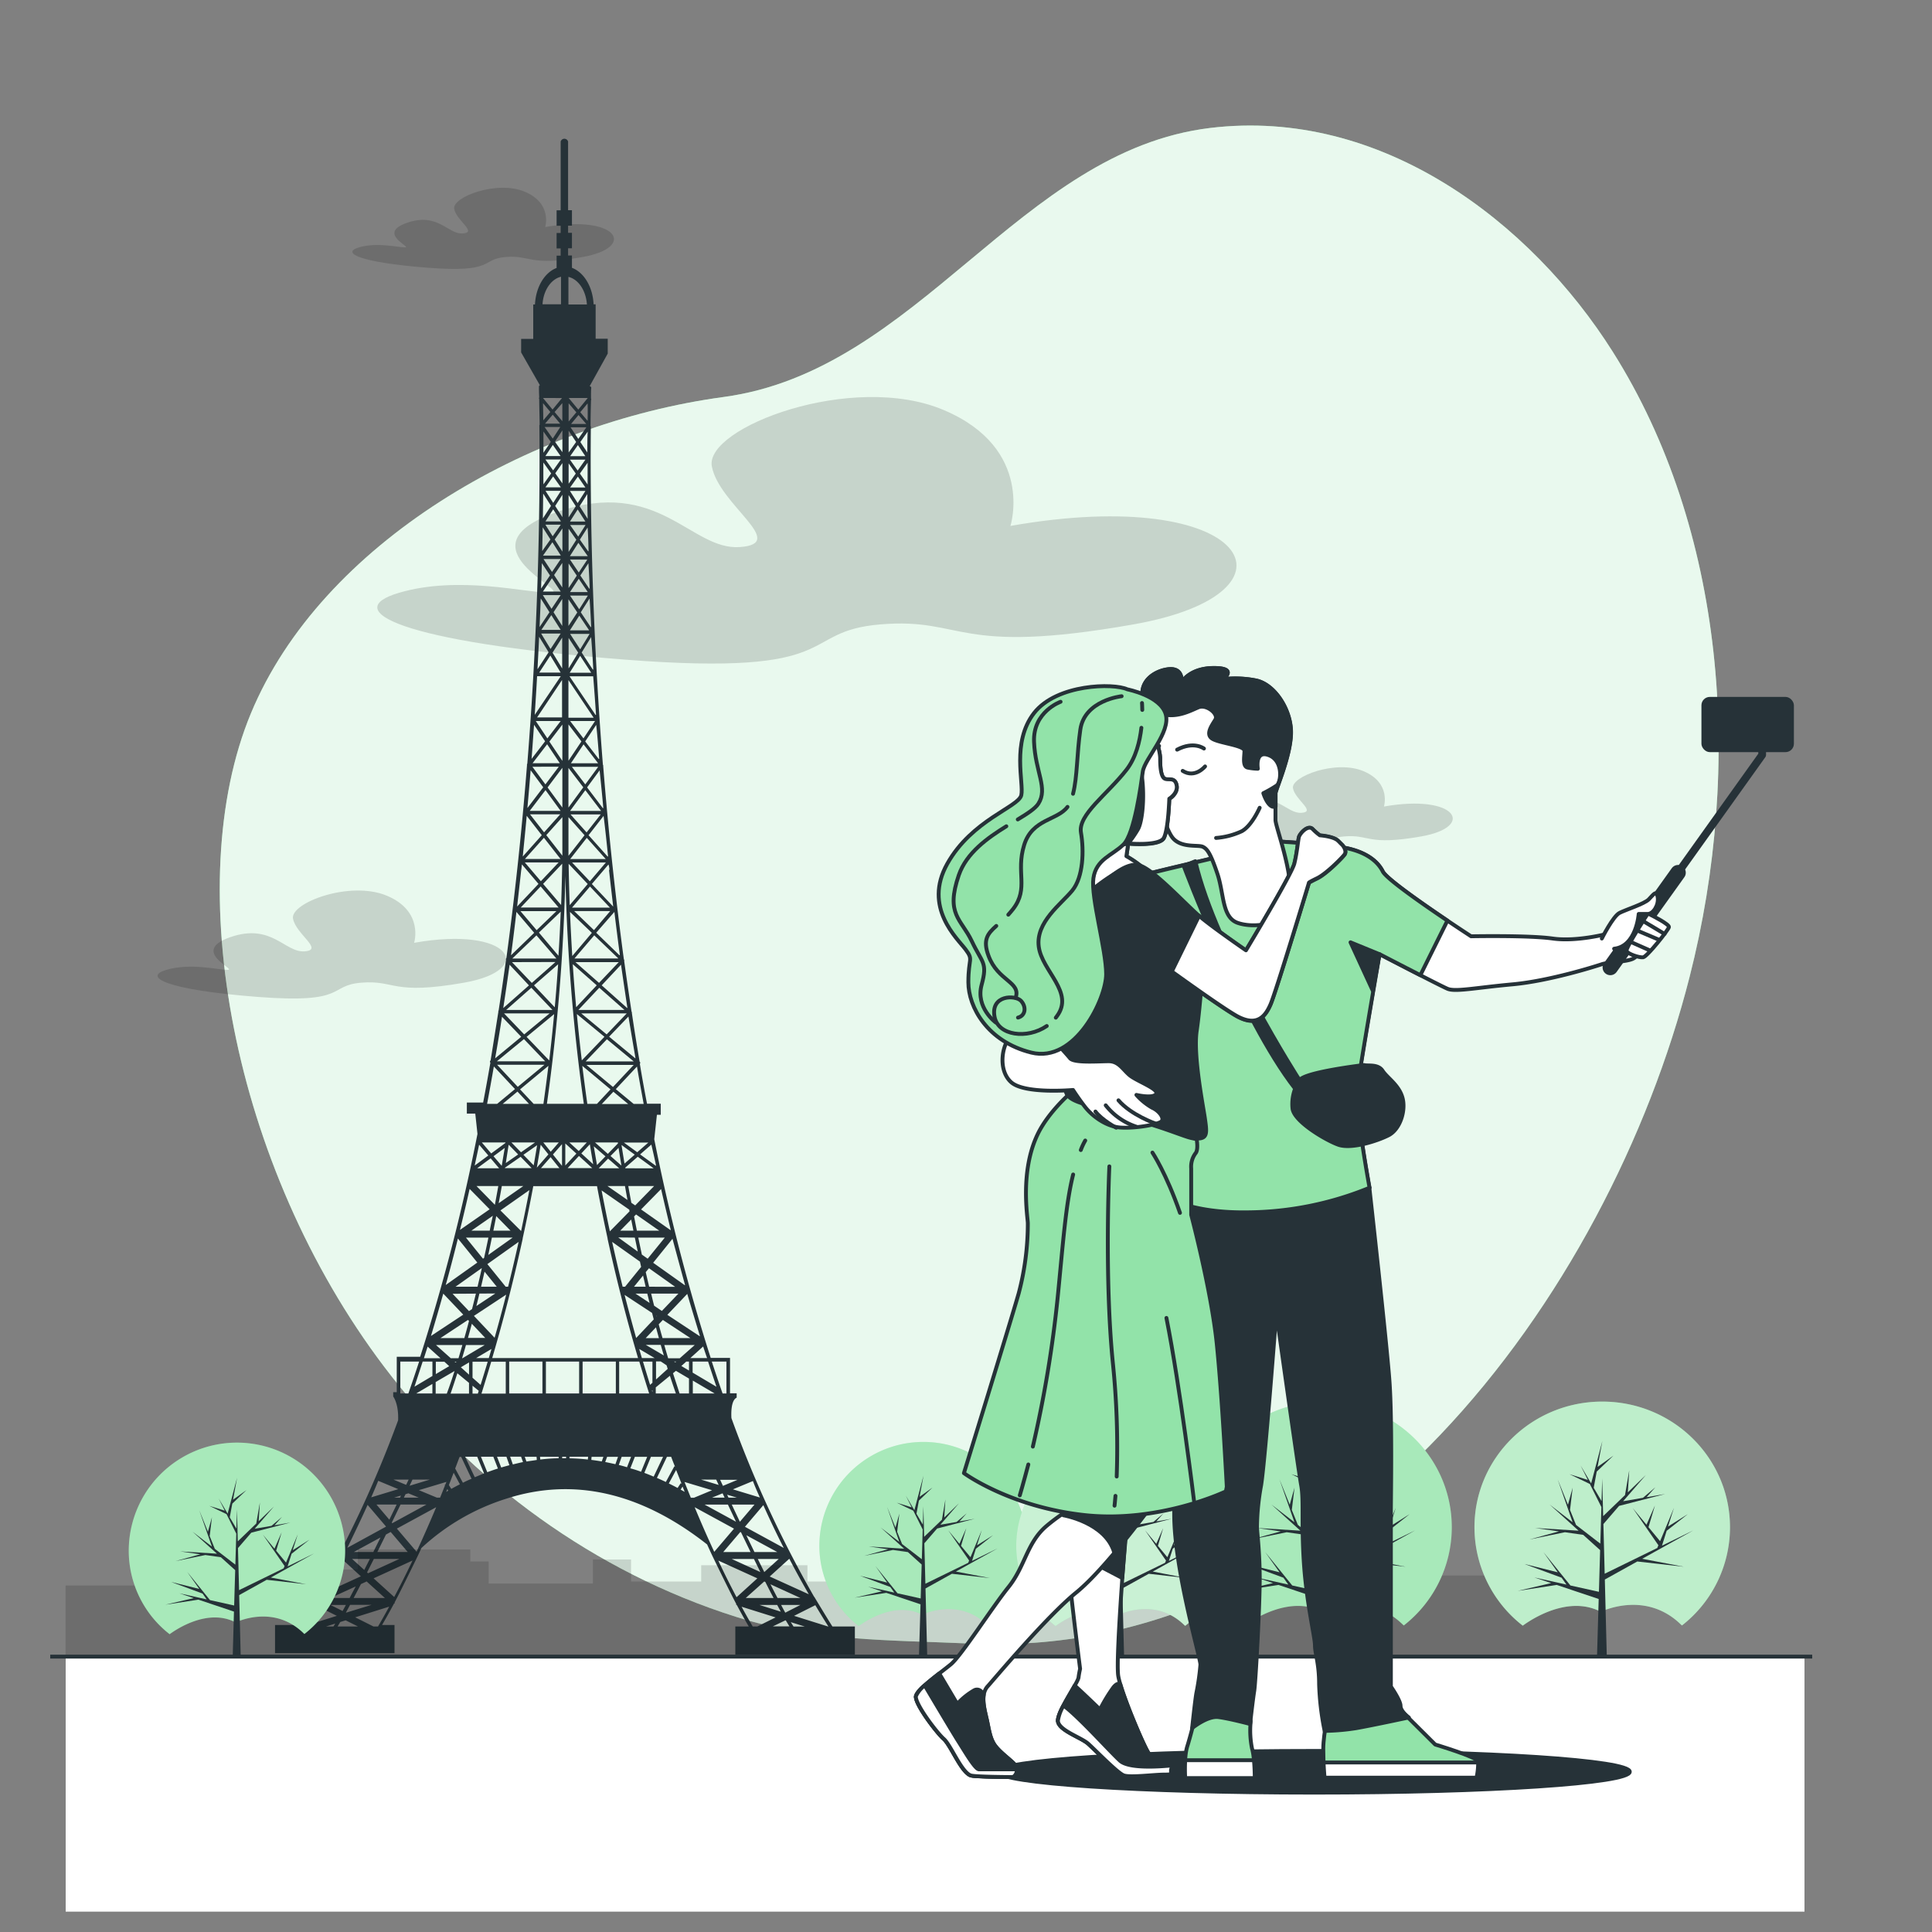 <svg xmlns="http://www.w3.org/2000/svg" viewBox="0 0 500 500"><rect x="0" y="0" width="500" height="500" fill="#808080" stroke="none"/><g id="freepik--background-simple--inject-312"><path d="M252.55,425.41c95,3.51,163.68-89.94,184.7-172.54,14-54.9,9.07-116-19.86-161.82C396.2,57.47,357.5,27.76,313.16,33.12c-49.41,6-75.3,62.79-125.87,69.62S83.17,140.63,64.92,184.65,60,301.63,99.43,353.72c22.47,29.7,54.46,53.15,91,64.7,20.09,6.35,39.86,6,60.95,6.94Z" style="fill:#92E3A9"></path><path d="M252.55,425.41c95,3.51,163.68-89.94,184.7-172.54,14-54.9,9.07-116-19.86-161.82C396.2,57.47,357.5,27.76,313.16,33.12c-49.41,6-75.3,62.79-125.87,69.62S83.17,140.63,64.92,184.65,60,301.63,99.43,353.72c22.47,29.7,54.46,53.15,91,64.7,20.09,6.35,39.86,6,60.95,6.94Z" style="fill:#fff;opacity:0.8"></path></g><g id="freepik--Clouds--inject-312"><path d="M261.5,136.11s6.37-20-17.28-30-61.84,4.55-60,14.56,20,20,7.27,20.91-20.92-18.19-47.29-9.09,4.55,20.92-1.82,20.92-23.65-4.55-39.11,0,0,12.73,58.21,17.28,44.56-7.28,66.39-9.1,19.1,8.19,65.48,0S323.35,125.19,261.5,136.11Z" style="opacity:0.15"></path><path d="M107.17,244s2.59-8.12-7-12.17-25.08,1.84-24.34,5.9,8.11,8.11,3,8.48-8.48-7.38-19.18-3.69,1.85,8.48-.73,8.48-9.59-1.84-15.86,0,0,5.17,23.6,7,18.07-3,26.92-3.69,7.74,3.32,26.55,0S132.25,239.54,107.17,244Z" style="opacity:0.15"></path><path d="M358.16,208.73s1.94-6.09-5.26-9.14S334.06,201,334.62,204s6.09,6.09,2.21,6.36-6.37-5.53-14.4-2.76,1.39,6.36-.55,6.36-7.2-1.38-11.91,0,0,3.88,17.72,5.27,13.57-2.22,20.22-2.77,5.82,2.49,19.94,0S377,205.41,358.16,208.73Z" style="opacity:0.15"></path><path d="M141.09,58.76s1.94-6.09-5.26-9.14S117,51,117.55,54.05s6.1,6.1,2.22,6.37-6.37-5.54-14.4-2.77,1.38,6.37-.56,6.37-7.2-1.38-11.9,0,0,3.88,17.72,5.26,13.57-2.21,20.22-2.77,5.81,2.5,19.93,0S159.92,55.44,141.09,58.76Z" style="opacity:0.15"></path></g><g id="freepik--eiffel-tower--inject-312"><path d="M215.42,420.93c-1.51-2.4-4.6-7.52-4.64-7.6l0-.05-.07,0A294.17,294.17,0,0,1,189.29,367c-.1-1.77,0-4.65,1.36-5.29v-1.12h-1.72v-9.16h-5a518.88,518.88,0,0,1-14.61-56.59l.69-6.34H171v-2.86h-3.55q-1-5.1-1.86-10.32s.06-.06.07-.09a.45.45,0,0,0-.13-.5l0,0c-.7-4.13-1.39-8.31-2-12.55a.4.4,0,0,0,0-.15.5.5,0,0,0-.09-.24c-.65-4.28-1.29-8.62-1.89-13a.21.21,0,0,0,0-.06l0,0h0a.46.46,0,0,0,0-.23s0,0,0-.06a.44.44,0,0,0-.1-.19h0l0,0q-1.53-11.34-2.82-23.18c-1-9.18-1.83-18.14-2.52-26.77h0s0,0,0,0,0,0,0,0a.48.48,0,0,0,0-.18s0,0,0,0a.3.3,0,0,0-.08-.2v0l0,0c-3.09-39-3.28-71.31-3.12-87.32h0a.13.13,0,0,0,0,0s0,0,0,0v0a.46.46,0,0,0,0-.2v0a.56.56,0,0,0-.07-.16c0-2.73.07-5,.11-6.65a.45.45,0,0,0,0-.45c0-1.28,0-2.2.07-2.74a.42.42,0,0,0-.13-.32.39.39,0,0,0-.29-.13l4.68-8.44V87.66h-3.13v-8.9h-.53c-.21-4.55-2.52-8.3-5.6-9.45V66.12h-1V64.25h1v-4h-1V58.4h1v-4h-1V36.63a1,1,0,0,0-1.92,0V54.42h-1.05v4h1.05v1.87h-1.05v4h1.05v1.87h-1.05v3.19c-3.08,1.15-5.38,4.9-5.6,9.45H138v8.9h-3.13v3.51l4.85,8.49a.4.4,0,0,0-.24.4c0,.54,0,1.46.07,2.74a.43.43,0,0,0,0,.45c0,1.69.08,3.92.11,6.65a.28.28,0,0,0-.07.16s0,0,0,0a.35.35,0,0,0,0,.2v0s0,0,0,0l0,0h0c.17,16,0,48.29-3.12,87.32v0s0,0,0,0a.44.44,0,0,0-.08.2v0a.34.34,0,0,0,0,.18v0l0,0h0c-.68,8.63-1.51,17.59-2.51,26.77q-1.29,11.85-2.83,23.18l0,0h0a.37.37,0,0,0-.11.19s0,0,0,.06a.46.46,0,0,0,0,.23h0s0,0,0,0l0,.06q-.9,6.6-1.89,13a.41.41,0,0,0-.08.24.77.77,0,0,0,0,.15q-1,6.36-2,12.55l0,0a.45.45,0,0,0-.14.5l.08.09q-.9,5.22-1.87,10.32h-4.22v2.86H123l.57,5.26a521.19,521.19,0,0,1-14.83,57.67h-6.06v9.16h-.92v1.12s1.45,1.84,1.27,6.17a294.06,294.06,0,0,1-21.12,45.32l-.08,0,0,.05c0,.08-3.13,5.2-4.65,7.6h-6v7.29H102.1v-7.29H98.87c.71-1.21,1.77-3.07,3.11-5.57h.15v-.28c1.63-3.07,6.18-12.4,6.18-12.44l.75-1.63A57.52,57.52,0,0,1,131,387.87c17.37-5.63,34.86-1.65,52,11.83.45,1,.91,2,1.35,2.94,0,0,4.54,9.37,6.18,12.44v.28h.15c1.33,2.5,2.39,4.36,3.1,5.57h-3.48v7.29h30.94v-7.29ZM211,415.42q1.67,2.81,3.38,5.51h-.11l-8.77-2.75Zm-25.65-32.5.64,1.38-4.56-1.38Zm-6.05-22.29V357.3l5.65,3.33ZM187,386.47h0c.17.35.34.72.52,1.11h-3.23Zm1.38,2.91,2.1,4.44-8.14-4.44Zm.16-1.79-.36-.76,2.53.76Zm6.73,1.79-3.79,4.45c-.75-1.58-1.46-3.08-2.1-4.45Zm-3.67,7.09.19.11c.79,1.65,1.62,3.36,2.45,5.08h-7.06Zm3.65,5.19c-.71-1.46-1.42-2.92-2.1-4.34l8,4.34Zm6.29,1.8-3.74,3.39q-.84-1.68-1.68-3.39Zm-6.42,0c.56,1.14,1.11,2.27,1.67,3.39l-7.42-3.39Zm2.67,5.82.28.13c.73,1.45,1.44,2.84,2.13,4.15H193Zm3.43,4.28c-.59-1.12-1.2-2.31-1.83-3.55l7.76,3.55Zm5.92,1.8-3.91,2c-.34-.61-.7-1.27-1.07-2Zm-6,0,.94,1.74-5.53-1.74Zm2.08,4,.15,0c.34.58.65,1.09.94,1.55H200Zm2.15,1.59-.72-1.14,3.64,1.14Zm4-8.33L199.2,408l5.07-4.6Q206.73,408.11,209.32,412.6Zm-6.5-12-10.08-5.49,4.76-5.6C199.23,393.29,201,397,202.82,400.57Zm-6.19-13.06-7-2.12,5.18-2.15C195.37,384.68,196,386.1,196.63,387.51Zm-5.8-4.59-3.78,1.57-.73-1.57ZM188,352.37v8.26H187c0-.07-.05-.14-.07-.21l-.3-.85c-.82-2.36-1.62-4.77-2.42-7.2Zm-2.62,6.5-6.13-3.64v-2.86h4Q184.32,355.66,185.41,358.87Zm-2.45-7.4h-4.28l3.32-3C182.32,349.5,182.64,350.48,183,351.47Zm-14.69,6.92c-.61-1.95-1.23-4-1.84-6h2.45v5.47Zm.61,1.4v.54c0-.14-.09-.28-.13-.43Zm-41.47-8.32c2.72-9.21,5.41-19.53,7.89-30.88l0-.11q1.4-6.36,2.68-13.17l0,0,0,0,.06-.34h16.5l.06.34,0,0,0,0c.85,4.54,1.75,8.93,2.67,13.17l0,.11c2.47,11.35,5.17,21.67,7.89,30.88Zm32,.9v8.26h-8.6v-8.26Zm-9.5,0v8.26h-8.6v-8.26Zm-9.5,0v8.26h-8.6v-8.26Zm.77-233.45h4l-2,2.82Zm4,7.2h-4l2-2.82Zm-4-8.1,1.92-2.88,2,2.88Zm-.51-.85c0-2,0-3.82,0-5.5l1.91,2.68Zm0,2.55,2,2.8-2,2.83C140.61,123.37,140.62,121.5,140.62,119.72Zm4.53,7.3-2,3.13-2-3.13Zm0,7.92h-4l2-3.13Zm-1.49-4,1.87-2.9v5.79Zm1.87,5.82v6l-2-3.15Zm-1.85-14.28,1.85-2.64v5.27Zm-.09-8.18,1.94-2.92v5.65Zm-.56-.79-2.11-3H145Zm-2-3.87,2-2.32,1.92,2.32Zm-.45-.86c0-1.7-.05-3.18-.07-4.44l1.9,2.28Zm0,19,2,3.14-2.11,3.27C140.53,132,140.55,129.88,140.57,127.84Zm4.54,8-2.11,3-1.89-3Zm0,8h-4.61l2.43-3.45Zm.38,1.9v6.36l-2.12-3.22Zm-.4-1-2.26,3.34-2.2-3.34Zm0,8.41h-4.61l2.33-3.45Zm.39,1.92V162l-2.25-3.56Zm-.4-1-2.38,3.55-2.25-3.55Zm0,9h-5l2.57-3.82Zm.38,2V173l-2.49-4.1Zm-.39-1.05-2.62,4-2.43-4Zm0,10.1h-5.55l2.88-4.41Zm.36,1.91v9.7H139ZM139,296.38c-.28,1.75-.58,3.49-.88,5.21l-2.66-2.73Zm-4.17,1.83-2.47-2.54h6.1Zm5.1-1.95,2,2.5-3,3.43Q139.44,299.27,139.93,296.26Zm2.57,3.21,2.27,2.84H140Zm.6-.69,2.35-2.68v5.62Zm-.57-.71-1.92-2.4h4Zm-4.42-12.39-3.52-3.75,7.34-6.09c-.4,3.34-.84,6.61-1.29,9.84Zm7-99.08-3.45,4.5-3-4.5Zm.43.92v9.4l-3.36-5Zm-.66,10h-7.05l3.77-4.91Zm.66,1.18V209l-3.83-5.21Zm-.92-.28L141.15,203l-3.36-4.56Zm.47,11.43h-8l4.09-5.37Zm.45,1.62v9.72c0,.09,0,.17,0,.26l-4.16-5.32Zm-.56-.72-4.17,4.66-3.64-4.66Zm.08,11.55h-9.2l4.91-5.49Zm.44,1.22q-.09,5.41-.28,10.7l-4.66-5.47Zm-.93-.32-4.6,4.86-4.14-4.86Zm0,11.67h-9.81l5.16-5.46Zm.55,1.06q-.23,5.79-.59,11.42l-5.06-6ZM144,235.8l-5.12,4.93-4.19-4.93Zm0,12.27H132.58l6.25-6Zm.44,1.49q-.37,5.66-.87,11.13L138.2,255Zm-.69-.59-6.12,5.41L132.5,249Zm-.78,12.4H131l6.51-5.74Zm.44,1.08q-.57,6.12-1.27,12l-5.86-6.11Zm-1.18-.18-6.57,5.43-5.21-5.43Zm-1.14,12.39H128.6l7-5.74Zm-.19.9L134,281.27l-5.35-5.71Zm-4,10.12h-6.81l3.83-3.18Zm-5.25,10.62.05,0,2.4,2.47-3.2,2.23C131.21,299,131.46,297.42,131.63,296.3Zm3.09,3.08,2.85,2.93h-6.91l0-.11Zm-12.09,41.17,8.35-5.5q-1.47,5.81-3,11.16Zm4.54,8.56c-.23.8-.46,1.59-.69,2.36h-3.29Zm-1.61-2.86h-4.47c.34-1.22.68-2.44,1-3.66Zm2.6-11.5L123.28,338c.27-1.07.54-2.15.79-3.22ZM124.5,333q.47-2,.9-3.9l3.16,3.9Zm6.37,0-4.74-5.85,8.09-5.75q-1.33,6-2.72,11.6Zm1.81-12.71-6.32,4.49c.33-1.53.64-3,.94-4.49Zm-5-1.8c.26-1.29.51-2.54.75-3.77l3.69,3.77Zm1.83-5.23L137,308c-.69,3.63-1.41,7.15-2.14,10.59Zm5.92-6.31-6.37,4.44q.44-2.34.81-4.44Zm-5.57-5.22h0l-2.14-2.5,2.92-2.15C130.42,298.26,130.17,299.83,129.85,301.69Zm-.69.62h-5.69l3.5-2.58Zm-.21,4.6c-.27,1.52-.57,3.14-.89,4.85l-4.75-4.85Zm-2.2,11.54H122l5.54-3.85C127.28,315.85,127,317.13,126.75,318.45Zm-.36,1.8c-.35,1.71-.73,3.47-1.12,5.26l-.28.2-4.42-5.46Zm-1.71,7.93c-.35,1.57-.72,3.17-1.1,4.78h-5.7l6.78-4.81Zm-1.53,6.57c-.32,1.31-.64,2.63-1,4l-.79.52-4.24-4.48Zm-1.78,7.07c-.39,1.48-.8,3-1.21,4.43H114l7.11-4.69Zm-1.72,6.23c-.33,1.15-.67,2.29-1,3.42h-2l-3.83-3.42Zm-1.49,4.32-.31.18-.2-.18Zm-1.92,1.15-3.46,2.05v-3.2H115Zm1.38,1.26c-.63,2-1.29,3.94-2,5.85h-2.88v-3Zm.75.59,3,2.48v2.78h-4.77Q117.51,358.05,118.37,355.37Zm.89-1.56,2.12-1.26v3.17Zm.41-2.34h-.09c.34-1.13.68-2.27,1-3.42h4.85Zm2.61,7.11,1.61,1.32c-.08.25-.16.48-.23.73h-1.38Zm0-2.06v-4.15h3.93q-.93,3.09-1.84,6Zm4.86-4.15h3.74v8.26H124.6C125.44,358,126.29,355.23,127.14,352.37Zm23-184.36-2.61-4h5.05Zm0,1.68L153,174.1h-5.56Zm-2.66-6.59,2.43-3.82,2.56,3.82Zm2.41-5.46-2.38-3.55h4.62Zm-2.39-4.45,2.27-3.45,2.34,3.45Zm2.27-5.07-2.26-3.34H152Zm-2.29-4.23,2.19-3.45,2.43,3.45Zm2.15-5.06-2.1-3h4Zm-2.14-3.89,2-3.13,2,3.13Zm0-7.92h4l-2,3.13Zm4-8.1-2,2.82-2-2.82Zm-3.94-.9,2-2.88,1.93,2.88Zm3.94,8.1h-3.95l2-2.82Zm-1.43-3.6,2-2.8c0,1.78,0,3.65,0,5.63Zm2-5.35-1.88-2.82,1.9-2.68C152,113.35,152,115.18,152,117.17Zm-2.41-3.62-2-3h4.09Zm-1.87-3.87,1.93-2.32,2,2.32Zm-.63-.64v-4.71l2,2.34Zm1.94,5.3-1.94,2.73v-5.65Zm-.09,8.18-1.85,2.63v-5.27Zm0,8.46-1.86,2.89v-5.79Zm.14,8.67-2,3.15v-6Zm.12,9.28-2.12,3.22v-6.36Zm.13,9.53L147.11,162v-6.91Zm.24,10.4-2.49,4.1v-7.91Zm4,16.85h-6.53V176Zm3.67,112.87L154,295.67h5.92l0,.25Zm2.77-1.55c.18,1.18.43,2.73.74,4.58L158,299.17Zm-3.39,2.19-2.19,2.26c-.28-1.61-.56-3.23-.83-4.86Zm.68.59,2.88,2.5h-5.31Zm4.37,7.1c.2,1.15.42,2.35.65,3.6l-5.18-3.6Zm1.12,6.12c0,.13,0,.26.08.4l-5.11,5.2c-.74-3.44-1.45-7-2.14-10.59Zm-2.34,5.42,2.83-2.88c.19.94.38,1.9.58,2.88Zm3.77,1.8c.25,1.18.5,2.39.76,3.62L160,320.25Zm1.33,6.22.3,1.37L161.77,333h-.63q-1.39-5.61-2.72-11.6ZM164.08,333l2.34-2.89c.22.95.45,1.92.67,2.89Zm3.44,1.79c.2.8.39,1.6.59,2.4l-3.64-2.4Zm1.24,5c.14.56.29,1.12.43,1.67l-4.55,4.81q-1.5-5.35-3-11.16Zm1,3.72c.26.93.51,1.87.77,2.8h-3.43Zm.15-3,.12.08-.08.09Zm.58,2.21,1.06-1.12,7.12,4.69h-7.21C171.1,345.06,170.78,343.87,170.46,342.68Zm.8-3.45-2-1.35c-.26-1-.52-2.09-.77-3.13h7.05ZM168,333c-.3-1.27-.6-2.53-.88-3.78l.84-1,6.77,4.81Zm-.38-7.25-1.51-1.07c-.32-1.5-.63-3-.92-4.39h6.86Zm-2.8-7.26q-.37-1.87-.72-3.66l.51-.53,6,4.19Zm-.43-6.53-1-.68c-.29-1.52-.55-3-.79-4.33h6.68Zm-2.56-9.61,0-.18,3.22-2.81,4.12,3Zm-.21-1.22c-.33-2-.59-3.63-.77-4.8l3.42,2.49Zm-5.88-15.41,3-3.18,3.83,3.18Zm2.9-4.41-6.88-5.71H164Zm-7.07-6.61,5.5-5.74,6.94,5.74Zm5.43-7-6.57-5.43h11.77Zm-7.31-6.33,5.4-5.74,6.51,5.74Zm5.34-7L148.92,249h11.21Zm-6.37-6.31,5.13-6,6.25,6Zm5.06-7.34-5.12-4.93h9.32Zm-5.68-5.83,4.65-5.46,5.16,5.46Zm4.61-6.81-4.59-4.86h8.73Zm-5.08-5.76,4.29-5.49,4.9,5.49Zm4.24-6.89-4.16-4.66h7.81Zm-4.28-5.56,3.95-5.37,4.09,5.37Zm3.94-6.87L148,198.45h6.82Zm-3.72-5.46,3.27-4.91,3.78,4.91ZM151,191.1l-3.45-4.5H154Zm-.53.78-3.35,5v-9.4Zm.48,11.88L147.11,209V198.73Zm.33,12.4-4.16,5.32v-10Zm.82,12.62-4.66,5.47q-.19-5.28-.28-10.7Zm1.07,12.64-5.07,6q-.34-5.62-.59-11.42ZM154.43,255l-5.32,5.66q-.5-5.47-.88-11.13Zm2,13.32-5.86,6.11q-.71-5.9-1.28-12ZM158,281.93l-3.51,3.75H152c-.46-3.23-.89-6.5-1.3-9.84Zm-7.55,16.57,2.2-2.36q.42,2.61.87,5.17Zm2.83,3.81h-6.38l2.93-3.15Zm-3.5-4.42-2.43-2.22h4.51Zm-.61.66-2.87,3.07v-5.69Zm11.07,53.82h5.21c.85,2.86,1.7,5.62,2.55,8.26h-7.76Zm5.88-.9c-.23-.77-.46-1.56-.69-2.36l4,2.36Zm1-3.42H171c.26.92.53,1.83.8,2.74Zm5.39,5.29c.1.31.2.62.29.92L169.78,357v-4.66H171Zm-2.8,5.71,3.66-3q.75,2.32,1.55,4.58h-5.21Zm4.41-3.61.81-.67,3.38,2v3.86h-2.44C175.34,358.93,174.75,357.2,174.19,355.44Zm.28-3.07H175l-.2.18Zm1.93,1.15,1.28-1.15h.7v2.32Zm-.41-2h-3c-.34-1.14-.68-2.28-1-3.42h7.87Zm5.15-5.72-8.36-5.52,5.15-5.42Q179.49,340.38,181.14,345.75Zm-3.85-13.19-8.18-5.81,5-6.2Q175.67,326.65,177.29,332.56Zm-3.7-14.26L165.91,313l5.18-5.28Q172.31,313.06,173.59,318.3Zm-3.8-16.65-4.06-2.94,2.91-2.54Q169.21,298.93,169.79,301.65Zm-1.94-6-2.86,2.5-3.45-2.5Zm-1.27-10H164l-4.63-3.83,5.48-5.85C165.39,279.27,166,282.49,166.58,285.68Zm-2.12-11.83-6.75-5.58,5-5.21Q163.55,268.52,164.46,273.85Zm-2.09-13L155.72,255l5-5.34Q161.53,255.3,162.37,260.84Zm-2-13.67-6-5.81L159,236Q159.68,241.62,160.42,247.17Zm-2.69-22.08c.35,3.2.72,6.36,1.09,9.51l-5.53-5.85,4.3-5.05C157.64,224.17,157.68,224.62,157.73,225.09Zm-.36-3.45-4.93-5.52,3.89-5C156.65,214.61,157,218.1,157.37,221.64Zm-1.23-12.52-4.08-5.37,3.24-4.41Q155.69,204.17,156.14,209.12Zm-1.07-12.72-3.5-4.55,2.85-4.28C154.62,190.47,154.84,193.42,155.07,196.4Zm-.82-11.4-6.74-10h6.13Q153.91,179.91,154.25,185Zm-.71-11.74-2.88-4.42,2.45-4Q153.31,168.94,153.54,173.26Zm-.54-11-2.57-3.83,2.27-3.57Q152.83,158.48,153,162.28Zm-.39-9.95-2.3-3.4,2.09-3.18Q152.49,149,152.61,152.33Zm-.29-9.68-2.13-3,2-3.14C152.22,138.47,152.27,140.53,152.32,142.65ZM150,131l2-3.14q0,3.06.09,6.41Zm2-22.16-1.83-2.16,1.9-2.28C152.12,105.64,152.1,107.12,152.08,108.82ZM149.66,106,147.18,103h4.93Zm-2.55-34.34c2.56.6,4.55,3.52,4.78,7.14h-4.78Zm-.79,155a502.33,502.33,0,0,0,4.77,59h-9.55A502.23,502.23,0,0,0,146.32,226.67Zm-.79-122.34V109l-2-2.37Zm-.08-1.31L143,106,140.53,103Zm-.26-31.4v7.14H140.4C140.63,75.14,142.62,72.22,145.19,71.62Zm-4.74,64.86,2,3.14-2.13,3C140.37,140.53,140.41,138.47,140.45,136.48Zm-.22,9.27,2.1,3.18-2.3,3.4Q140.14,149,140.23,145.75Zm-.29,9.13,2.26,3.57-2.56,3.83Q139.81,158.49,139.94,154.88Zm-.42,9.92,2.46,4-2.88,4.42C139.25,170.38,139.4,167.56,139.52,164.8ZM139,175h6.13l-6.74,10C138.61,181.6,138.82,178.27,139,175Zm-.79,12.57,2.86,4.28-3.5,4.55C137.8,193.42,138,190.47,138.21,187.57Zm-.88,11.77,3.25,4.41-4.09,5.37Q136.94,204.17,137.33,199.34Zm-1,11.81,3.88,5-4.92,5.52C135.64,218.1,136,214.61,136.31,211.15Zm-1.41,13.94.15-1.39,4.29,5.05-5.53,5.85C134.19,231.45,134.55,228.29,134.9,225.09ZM133.65,236l4.6,5.41-6,5.81Q133,241.62,133.65,236Zm-1.76,13.68,5,5.34-6.65,5.87Q131.1,255.29,131.89,249.63Zm-2,13.43,5,5.21-6.75,5.58Q129.09,268.52,129.93,263.06ZM127.81,276l5.47,5.85-4.62,3.83h-2.6C126.66,282.49,127.24,279.27,127.81,276Zm3,19.67,0,.12-3.69,2.72-2.42-2.84Zm-6.84.55,2.41,2.82-3.54,2.61Q123.42,299,124,296.22Zm-1.27,6.09Zm-1.17,5.37,5.19,5.28-7.68,5.34C119.9,314.81,120.74,311.27,121.54,307.68Zm-3,12.87,5,6.2-8.18,5.81Q117,326.66,118.5,320.55Zm-3.79,14.26,5.15,5.42-8.36,5.52Q113.15,340.38,114.71,334.81Zm-4.07,13.69,3.32,3h-4.28Zm-1.25,3.87h2.49v3.73l-4.65,2.77Q108.32,355.66,109.39,352.37ZM86.3,420.93H84.39l2.38-.75C86.61,420.45,86.45,420.69,86.3,420.93Zm1.06,0c.22-.36.46-.74.7-1.16l1.4-.43,3.18,1.59Zm2.16-5.57c-.29.54-.58,1.06-.86,1.57l-3.12-1.57Zm-4-1.8,6.55-3c-.54,1-1.07,2-1.58,3Zm4,3.77,1.08-2h5.58l-6.51,2Zm2-3.77q.92-1.72,1.89-3.6l1.48-.68,4.72,4.28Zm4.19-10.1-1.44,2.84-3.14-2.84Zm-4.15-1.8,6.92-3.77c-.61,1.24-1.24,2.5-1.87,3.77ZM95,406.93l1.75-3.47h6.59l-8.09,3.7Zm2.65-5.27,2.24-4.52,1.22-.67,4.41,5.19Zm5-12.28c-.58,1.22-1.22,2.53-1.89,3.91l-3.33-3.91Zm-.66-1.79,1.79-.54-.26.54Zm-.6,6.46c.82-1.67,1.58-3.24,2.27-4.67h6.7l-8.84,4.82Zm3.13-6.46.43-.89.74-.23,2.69,1.12Zm1.48-3.08.75-1.59h4.49Zm1.72-23.88,4.18-2.47v2.47Zm-4.12-8.26h4.87c-.79,2.43-1.6,4.84-2.42,7.2l-.29.85-.08.21h-2.08Zm2.16,30.55-.65,1.36-3.28-1.36Zm-7.86.32,5.17,2.15-7,2.12Q97,385.4,97.88,383.24Zm-2.75,6.24,4.74,5.57,0,.05-10,5.47C91.63,397,93.41,393.29,95.13,389.48Zm-6.76,13.89,5,4.58v0l-10.1,4.62Q85.91,408.12,88.37,403.37Zm-6.72,12.05,5.5,2.76-8.76,2.75h-.11Q80,418.23,81.65,415.42Zm16.18,5.51H96.65l-4.73-2.37,8.8-2.76C99.44,418.17,98.45,419.89,97.83,420.93Zm4.21-7.59-5.37-4.87,10.08-4.61C105,407.57,103.4,410.73,102,413.34Zm5.76-11.74-5.11-6,10.18-5.54C111.1,394.31,109.39,398.16,107.8,401.6Zm7.34-17.16q-.63,1.6-1.26,3.15h-.83l-4.66-1.94,7.13-2.14c-.1.23-.19.46-.28.69l-.18.12Zm.31,1.66c.1-.24.19-.49.29-.73l.26.4Zm1.33-.77-.63-1c.15-.39.3-.77.46-1.16l.09-.26.69-1.77,1.61,3C118.23,384.53,117.5,384.93,116.78,385.33Zm3-1.6-2-3.68c.38-1,.76-2,1.14-3h.42l2.68,5.66C121.28,383,120.53,383.37,119.8,383.73Zm3.07-1.43L120.36,377h3.14l1.77,4.31C124.46,381.64,123.65,382,122.87,382.3Zm5.59-2.12c-.8.26-1.58.54-2.35.82l-1.64-4h3.2l1.19,3.05Zm1.26-.39L128.63,377h2.43l.78,2.19C131.12,379.39,130.41,379.58,129.72,379.79Zm3-.81-.7-2h2.83l.51,1.4C134.45,378.58,133.57,378.78,132.71,379Zm3.53-.74-.45-1.23h3.06l.07.82C138,378,137.12,378.09,136.24,378.24Zm8.32-.84c-1.63,0-3.21.15-4.75.32l-.06-.71h4.81Zm1.93,0h-1V377h1Zm5.64.32c-1.62-.18-3.2-.28-4.75-.31V377h4.81Zm3.59.5c-.91-.16-1.81-.29-2.69-.4l.06-.79h3.06Zm3.54.71c-.89-.2-1.77-.39-2.64-.56l.49-1.34h2.82Zm.87.22.75-2.12h2.43l-1.05,2.69C161.54,379.49,160.84,379.3,160.13,379.13Zm3,.82,1.16-2.94h3.19l-1.58,3.86C165,380.54,164,380.23,163.12,380Zm3.61,1.22,1.71-4.16h3.14l-2.43,5.12C168.34,381.79,167.53,381.47,166.73,381.17Zm3.25,1.31,2.6-5.47h1.1q.48,1.29,1,2.55l-.18-.1-2.2,4.05C171.5,383.14,170.74,382.8,170,382.48Zm5.36,2.58c-.76-.41-1.52-.79-2.27-1.16l1.89-3.49,1,2.51.1.26c.11.27.21.53.31.79l-.22-.14Zm.79.43.5-.79c.18.46.37.92.55,1.37Zm2.64,2.1h0c-.54-1.33-1.09-2.68-1.64-4.08l7.13,2.14-4.67,1.94Zm1,2.46,10.17,5.54-5.11,6C183.24,398.16,181.54,394.31,179.77,390.05Zm10.83,23.29c-1.36-2.61-3-5.77-4.71-9.48L196,408.47Zm1.31,2.46,8.8,2.76L196,420.93H194.8C194.19,419.89,193.2,418.17,191.91,415.8Z" style="fill:#263238"></path></g><g id="freepik--Trees--inject-312"><polygon points="284.22 407.74 284.22 402.65 272.29 402.65 272.29 409.3 208.97 409.3 208.97 405.08 181.47 405.08 181.47 409.3 163.31 409.3 163.31 403.59 153.45 403.59 153.45 409.82 126.46 409.82 126.46 404.11 121.71 404.11 121.71 401 92.6 401 92.6 406.18 87.02 406.18 87.02 401.19 79.23 401.19 79.23 410.33 16.97 410.33 16.97 429.26 126.13 429.26 126.13 429.26 414.48 429.26 414.48 407.74 284.22 407.74" style="opacity:0.15"></polygon><path d="M238.68,417.89s9.26-4.64,16.79,2.6l.3.28a26.25,26.25,0,0,0,10.12-20.68,26.92,26.92,0,0,0-53.84,0,26.3,26.3,0,0,0,10.18,20.73C223.91,419.57,231.75,414.29,238.68,417.89Z" style="fill:#92E3A9"></path><path d="M238.68,417.89s9.26-4.64,16.79,2.6l.3.28a26.25,26.25,0,0,0,10.12-20.68,26.92,26.92,0,0,0-53.84,0,26.3,26.3,0,0,0,10.18,20.73C223.91,419.57,231.75,414.29,238.68,417.89Z" style="fill:#fff;opacity:0.2"></path><polygon points="229.38 412.23 238.23 415.19 237.81 429.26 239.98 429.26 239.52 411.09 246.36 407.29 256.17 408.4 247.38 406.72 258.17 400.73 251.56 403.96 252.55 400.83 257 397.31 252.84 399.93 254.08 395.98 251.16 403.01 248.72 400.06 250.08 395.48 248.3 399.54 245.42 396.06 250.81 403.87 250.57 404.45 239.49 409.87 239.22 399.4 242.53 395.58 252.25 393.06 248.3 393.75 250.17 391.65 247.56 393.88 243.37 394.6 248.17 389.06 244.37 392.73 244.67 388.06 243.77 393.3 239.17 397.73 238.97 389.81 238.83 394.56 237.18 391.75 237.81 388.35 241.33 384.98 237.99 387.37 239 381.9 236.64 390.84 234.42 387.06 235.94 390.1 232.08 388.9 236.36 390.96 238.79 395.82 238.57 403.53 233.46 399.59 232.18 396.43 232.75 391.73 231.75 395.31 231.82 395.54 229.58 389.98 232.73 399.03 227.92 395.31 233.99 400.8 224.83 400.23 229.85 400.95 223.67 402.65 231.11 401.13 234.96 401.68 238.53 404.9 238.27 413.68 232.27 412.34 226.58 405.31 229.6 409.57 222.58 407.81 230.41 410.71 231.44 412.16 224.67 410.65 228.22 411.84 221.17 413.48 229.38 412.23" style="fill:#263238"></polygon><path d="M289.63,417.89s9.26-4.64,16.79,2.6l.3.28a26.28,26.28,0,0,0,10.12-20.68,26.92,26.92,0,0,0-53.84,0,26.3,26.3,0,0,0,10.18,20.73C274.86,419.57,282.7,414.29,289.63,417.89Z" style="fill:#92E3A9"></path><path d="M289.63,417.89s9.26-4.64,16.79,2.6l.3.28a26.28,26.28,0,0,0,10.12-20.68,26.92,26.92,0,0,0-53.84,0,26.3,26.3,0,0,0,10.18,20.73C274.86,419.57,282.7,414.29,289.63,417.89Z" style="fill:#fff;opacity:0.5"></path><polygon points="280.33 412.23 289.18 415.19 288.76 429.26 290.93 429.26 290.46 411.09 297.31 407.29 307.11 408.4 298.33 406.72 309.11 400.73 302.51 403.96 303.5 400.83 307.95 397.31 303.78 399.93 305.03 395.98 302.11 403.01 299.67 400.06 301.03 395.48 299.24 399.54 296.36 396.06 301.76 403.87 301.52 404.45 290.43 409.87 290.16 399.4 293.47 395.58 303.2 393.06 299.25 393.75 301.11 391.65 298.5 393.88 294.32 394.6 299.11 389.06 295.31 392.73 295.61 388.06 294.72 393.3 290.12 397.73 289.92 389.81 289.78 394.56 288.13 391.75 288.75 388.35 292.28 384.98 288.94 387.37 289.95 381.9 287.59 390.84 285.36 387.06 286.88 390.1 283.03 388.9 287.31 390.96 289.74 395.82 289.52 403.53 284.4 399.59 283.13 396.43 283.7 391.73 282.7 395.31 282.77 395.54 280.53 389.98 283.68 399.03 278.86 395.31 284.94 400.8 275.78 400.23 280.8 400.95 274.61 402.65 282.06 401.13 285.91 401.68 289.48 404.9 289.22 413.68 283.22 412.34 277.53 405.31 280.55 409.57 273.53 407.81 281.36 410.71 282.38 412.16 275.61 410.65 279.17 411.84 272.11 413.48 280.33 412.23" style="fill:#263238"></polygon><path d="M414.3,417.13s11.38-5.69,20.62,3.2l.37.34a32.27,32.27,0,0,0,12.43-25.41c0-18-14.8-32.53-33.06-32.53s-33.07,14.57-33.07,32.53a32.27,32.27,0,0,0,12.5,25.46C396.16,419.2,405.79,412.71,414.3,417.13Z" style="fill:#92E3A9"></path><path d="M414.3,417.13s11.38-5.69,20.62,3.2l.37.34a32.27,32.27,0,0,0,12.43-25.41c0-18-14.8-32.53-33.06-32.53s-33.07,14.57-33.07,32.53a32.27,32.27,0,0,0,12.5,25.46C396.16,419.2,405.79,412.71,414.3,417.13Z" style="fill:#fff;opacity:0.4"></path><polygon points="402.88 410.18 413.74 413.82 413.29 429.26 415.85 429.26 415.33 408.78 423.73 404.11 435.78 405.47 424.99 403.41 438.23 396.06 430.12 400.02 431.33 396.17 436.8 391.86 431.68 395.07 433.22 390.22 429.63 398.86 426.63 395.23 428.3 389.61 426.11 394.6 422.57 390.32 429.19 399.91 428.9 400.62 415.29 407.28 414.96 394.42 419.02 389.72 430.97 386.64 426.12 387.48 428.41 384.9 425.2 387.63 420.06 388.52 425.95 381.73 421.28 386.22 421.65 380.5 420.55 386.93 414.9 392.37 414.65 382.64 414.48 388.48 412.45 385.03 413.23 380.85 417.56 376.71 413.45 379.64 414.69 372.92 411.79 383.91 409.06 379.27 410.93 383 406.19 381.52 411.45 384.05 414.44 390.02 414.16 399.49 407.88 394.65 406.32 390.77 407.01 385 405.79 389.4 405.88 389.67 403.12 382.85 406.99 393.96 401.08 389.4 408.54 396.14 397.29 395.44 403.45 396.32 395.86 398.41 405 396.54 409.73 397.22 414.11 401.17 413.8 411.96 406.42 410.32 399.44 401.69 403.15 406.91 394.53 404.76 404.14 408.31 405.4 410.09 397.08 408.24 401.45 409.7 392.79 411.72 402.88 410.18" style="fill:#263238"></polygon><path d="M342.31,417.13s11.37-5.69,20.62,3.2l.37.34a32.27,32.27,0,0,0,12.42-25.41c0-18-14.8-32.53-33.06-32.53S309.6,377.3,309.6,395.26a32.24,32.24,0,0,0,12.5,25.46C324.17,419.2,333.79,412.71,342.31,417.13Z" style="fill:#92E3A9"></path><path d="M342.31,417.13s11.37-5.69,20.62,3.2l.37.34a32.27,32.27,0,0,0,12.42-25.41c0-18-14.8-32.53-33.06-32.53S309.6,377.3,309.6,395.26a32.24,32.24,0,0,0,12.5,25.46C324.17,419.2,333.79,412.71,342.31,417.13Z" style="fill:#fff;opacity:0.2"></path><polygon points="330.88 410.18 341.75 413.82 341.3 429.26 343.86 429.26 343.33 408.78 351.74 404.11 363.78 405.47 353 403.41 366.24 396.06 358.12 400.02 359.34 396.17 364.81 391.86 359.69 395.07 361.22 390.22 357.64 398.86 354.63 395.23 356.31 389.61 354.12 394.6 350.58 390.32 357.2 399.91 356.91 400.62 343.29 407.28 342.96 394.42 347.03 389.72 358.97 386.64 354.12 387.48 356.41 384.9 353.2 387.63 348.07 388.52 353.96 381.73 349.29 386.22 349.66 380.5 348.55 386.93 342.91 392.37 342.66 382.64 342.49 388.48 340.46 385.03 341.23 380.85 345.56 376.71 341.45 379.64 342.7 372.92 339.8 383.91 337.07 379.27 338.93 383 334.2 381.52 339.46 384.05 342.44 390.02 342.17 399.49 335.89 394.65 334.32 390.77 335.02 385 333.79 389.4 333.88 389.67 331.13 382.85 335 393.96 329.08 389.4 336.54 396.14 325.3 395.44 331.46 396.32 323.86 398.41 333 396.54 337.74 397.22 342.12 401.17 341.8 411.96 334.43 410.32 327.44 401.69 331.15 406.91 322.53 404.76 332.15 408.31 333.41 410.09 325.09 408.24 329.46 409.7 320.79 411.72 330.88 410.18" style="fill:#263238"></polygon><path d="M61,419.88s9.64-4.82,17.47,2.71l.31.29a27.33,27.33,0,0,0,10.54-21.53,28,28,0,0,0-56,0A27.36,27.36,0,0,0,43.9,422.93C45.66,421.64,53.81,416.14,61,419.88Z" style="fill:#92E3A9"></path><path d="M61,419.88s9.64-4.82,17.47,2.71l.31.29a27.33,27.33,0,0,0,10.54-21.53,28,28,0,0,0-56,0A27.36,27.36,0,0,0,43.9,422.93C45.66,421.64,53.81,416.14,61,419.88Z" style="fill:#fff;opacity:0.2"></path><polygon points="51.35 413.99 60.55 417.08 60.21 429.26 62.31 429.26 61.9 412.81 69.02 408.85 79.23 410 70.09 408.26 81.31 402.02 74.43 405.39 75.46 402.12 80.09 398.47 75.76 401.19 77.06 397.08 74.02 404.4 71.47 401.32 72.89 396.56 71.03 400.79 68.04 397.17 73.65 405.29 73.4 405.89 61.87 411.53 61.59 400.64 65.03 396.66 75.15 394.04 71.04 394.75 72.98 392.57 70.26 394.89 65.91 395.64 70.9 389.88 66.94 393.69 67.26 388.84 66.32 394.29 61.54 398.9 61.33 390.66 61.18 395.6 59.46 392.68 60.12 389.14 63.79 385.63 60.31 388.12 61.36 382.42 58.91 391.73 56.59 387.8 58.17 390.96 54.16 389.71 58.62 391.85 61.15 396.91 60.91 404.93 55.59 400.83 54.27 397.54 54.85 392.66 53.81 396.39 53.89 396.62 51.56 390.83 54.84 400.25 49.82 396.39 56.15 402.09 46.62 401.5 51.84 402.25 45.4 404.02 53.15 402.44 57.16 403.01 60.87 406.36 60.6 415.5 54.35 414.11 48.44 406.79 51.58 411.22 44.27 409.4 52.42 412.41 53.49 413.92 46.44 412.35 50.14 413.59 42.8 415.29 51.35 413.99" style="fill:#263238"></polygon></g><g id="freepik--Floor--inject-312"><rect x="17" y="428.73" width="450" height="66" style="fill:#fff"></rect><line x1="13" y1="428.73" x2="469" y2="428.73" style="fill:none;stroke:#263238;stroke-miterlimit:10"></line></g><g id="freepik--Characters--inject-312"><path d="M421.79,458.53c0,3-36.59,5.4-81.73,5.4s-81.74-2.42-81.74-5.4,36.59-5.39,81.74-5.39S421.79,455.56,421.79,458.53Z" style="fill:#263238;stroke:#263238;stroke-linecap:round;stroke-linejoin:round"></path><path d="M323.67,445.38s0,.29-.05.75a23.56,23.56,0,0,0,.4,6.38c.71,2.32.71,7.66.71,7.66h-18s-.36-5.34.53-8.2,1.61-5.87,1.61-5.87a12.15,12.15,0,0,1,4.63-5.17C316.54,439.32,323.13,442.71,323.67,445.38Z" style="fill:#92E3A9;stroke:#263238;stroke-linecap:round;stroke-linejoin:round"></path><path d="M306.73,455.54h17.79c.21,2.26.21,4.63.21,4.63h-18A42,42,0,0,1,306.73,455.54Z" style="fill:#fff;stroke:#263238;stroke-linecap:round;stroke-linejoin:round"></path><path d="M362.81,442.91l8.62,8.57s10.69,3.22,11,4.29-.35,4.29-.35,4.29H342.8s-.34-3.57-.34-7.5,1.72-11.79,1.72-11.79Z" style="fill:#92E3A9;stroke:#263238;stroke-linecap:round;stroke-linejoin:round"></path><path d="M382.54,456.13a17.2,17.2,0,0,1-.42,3.93H342.8s-.16-1.65-.26-3.93Z" style="fill:#fff;stroke:#263238;stroke-linecap:round;stroke-linejoin:round"></path><path d="M354.39,307.39s4.5,40.15,5.21,50.15.36,29.65.36,33.58v45.36s2.5,3.57,2.5,5,2.15,3,2.15,3-9.29,2-13.58,2.76a56.76,56.76,0,0,1-8.22.71,71.11,71.11,0,0,1-1.43-12.14c0-5.36-1.07-7.86-1.07-10s-2.14-10.72-2.85-21.08,0-16.43-.72-20.36-6.43-44.65-6.43-44.65-2.86,37.86-3.93,44.65a62.38,62.38,0,0,0-1.07,10.72c0,1.43.71,6.43.71,13.57s-1.07,26.79-1.42,28.93-1.08,8.58-1.08,8.58-5.35-1.43-8.21-1.79-6.79,2.86-6.79,2.86.72-6.79,1.07-8.93a62.7,62.7,0,0,0,1.08-7.5c0-1.79-6.79-24.65-6.79-38.94V352.9L298,307.39l54.47-5.57Z" style="fill:#263238;stroke:#263238;stroke-linecap:round;stroke-linejoin:round"></path><path d="M330.09,217.73s10.12.57,16.49,1.44,9.83,3.47,11.28,6.36,22.85,16.78,22.85,16.78,15-.29,21.11.58,13.88-1.16,13.88-1.16,3.19-4.63,4.92-4.63,9,1.16,9.26,2.32-5.5,7.81-7.23,8.68-6.37.86-8.1,1.44-13.6,4.34-23.14,5.21-14.75,2-16.78,1.15-17.64-9-17.64-9-5.21,30.08-5.79,35,3.19,25.45,3.19,25.45a84.67,84.67,0,0,1-31.53,6.36c-18.51.29-24.87-6.36-24.87-6.36s-.87-39.92-.87-43.68-7.23-25.16-7.23-29.21,3.47-7.23,6.36-8.1,18.22-4.34,22.56-5.49S330.09,217.73,330.09,217.73Z" style="fill:#fff;stroke:#263238;stroke-linecap:round;stroke-linejoin:round"></path><path d="M296.25,226.4c2.89-.87,18.22-4.34,22.56-5.49s11.28-3.18,11.28-3.18,10.12.57,16.49,1.44,9.83,3.47,11.28,6.36c.94,1.88,10.29,8.39,16.73,12.73l-7,14.11c-4.94-2.52-10.55-5.43-10.55-5.43s-5.21,30.08-5.79,35,3.19,25.45,3.19,25.45a84.67,84.67,0,0,1-31.53,6.36c-18.51.29-24.87-6.36-24.87-6.36s-.87-39.92-.87-43.68-7.23-25.16-7.23-29.21S293.36,227.27,296.25,226.4Z" style="fill:#92E3A9;stroke:#263238;stroke-linecap:round;stroke-linejoin:round"></path><path d="M306.34,224.1s14.85,39.71,28.8,57.6l1.21-2.13s-21.52-33.34-27-56.69Z" style="fill:#263238;stroke:#263238;stroke-linecap:round;stroke-linejoin:round"></path><path d="M353,275.63s-15.47,1.82-16.68,3.94a11,11,0,0,0-1.82,7.28c.31,3.34,8.49,8.19,11.83,9.4s10-.91,13-2.43,4.55-6.36,3.64-9.7-3.94-5.15-5.15-7S353.94,275.94,353,275.63Z" style="fill:#263238;stroke:#263238;stroke-linecap:round;stroke-linejoin:round"></path><polygon points="356.99 246.94 349.51 243.87 355.25 256.33 356.99 246.94" style="fill:#263238;stroke:#263238;stroke-linecap:round;stroke-linejoin:round"></polygon><polyline points="434.28 225.85 456.05 195.37 456.05 181.79" style="fill:none;stroke:#263238;stroke-linecap:round;stroke-linejoin:round;stroke-width:2px"></polyline><line x1="416.75" y1="250.38" x2="434.28" y2="225.85" style="fill:none;stroke:#263238;stroke-linecap:round;stroke-linejoin:round;stroke-width:4px"></line><path d="M297.12,184.17s-1.45,9.84.58,15.91,3.76,14.75,6.07,17.07,6.36,1.44,7.52,2,2,1.74,3.76,6.94,1.16,11.28,5.21,12.73,12.72.87,13.59-6.07-3.76-18.8-3.76-20.54v-6.94c0-.87,4-9.81,4-15.75s-4.33-12.6-9.25-13.46a27.16,27.16,0,0,0-8.38-.29s4.05-2.9-2.32-2.9-8.39,3.76-8.39,3.76.58-3.76-3.18-3.47S292.78,176.94,297.12,184.17Z" style="fill:#fff;stroke:#263238;stroke-linecap:round;stroke-linejoin:round"></path><path d="M302.61,173.18c3.76-.29,3.18,3.47,3.18,3.47s2-3.76,8.39-3.76,2.32,2.9,2.32,2.9a27.16,27.16,0,0,1,8.38.29c4.92.86,9.26,7.52,9.25,13.46s-4,14.88-4,15.75v3.46a1.6,1.6,0,0,1-.87,0c-1.44-.58-2.31-3.47-2.31-3.47a30.29,30.29,0,0,0,3.47-2c1.16-.86,1.73-6.36-2-7.81s-2.89,3.48-2.89,3.48a14.74,14.74,0,0,1-2.6-.29c-1.45-.29-.87-2.9-.87-4.34s-6.65-2-8.39-3.18,0-3.47.87-4.92-2.31-4-4.34-3.18-6.07,3.18-10.41,1.44a3.69,3.69,0,0,0-2.63-.33C292.81,176.93,298.86,173.47,302.61,173.18Z" style="fill:#263238;stroke:#263238;stroke-linecap:round;stroke-linejoin:round"></path><path d="M311.87,198.35s-2.6,3.18-5.79,1.15" style="fill:none;stroke:#263238;stroke-linecap:round;stroke-linejoin:round"></path><path d="M311.58,193.72s-2.6-2-6.94.29" style="fill:none;stroke:#263238;stroke-linecap:round;stroke-linejoin:round"></path><path d="M326,209.05s-2,4.63-4.63,6.07a19.23,19.23,0,0,1-6.65,1.74" style="fill:none;stroke:#263238;stroke-linecap:round;stroke-linejoin:round"></path><path d="M427.51,236.93s4.54,2.27,4.41,3-5.67,7.69-6.68,7.82-4-.88-4.29-1.64,5.46-9.61,5.46-9.61S426.63,236.43,427.51,236.93Z" style="fill:#fff;stroke:#263238;stroke-linecap:round;stroke-linejoin:round"></path><line x1="422.25" y1="243.87" x2="427.12" y2="246.03" style="fill:none;stroke:#263238;stroke-linecap:round;stroke-linejoin:round"></line><line x1="423.87" y1="240.89" x2="429.29" y2="243.19" style="fill:none;stroke:#263238;stroke-linecap:round;stroke-linejoin:round"></line><line x1="425.36" y1="238.45" x2="430.78" y2="241.7" style="fill:none;stroke:#263238;stroke-linecap:round;stroke-linejoin:round"></line><path d="M414.55,242.89s2.89-5.79,4.62-6.65,6.37-2.32,7.52-3.47,2-2.61,2.32-.58-1.16,4.34-2.6,4.34h-2.32s-.58,8.38-6.36,9" style="fill:#fff;stroke:#263238;stroke-linecap:round;stroke-linejoin:round"></path><rect x="440.33" y="180.37" width="23.93" height="14.29" rx="2.17" transform="translate(904.59 375.02) rotate(180)" style="fill:#263238"></rect><path d="M291.87,390.16s-3.29,38.89-2.46,43.62,7.19,19.52,8,20.14,6.24,2.5,5.76,3.7c-.56,1.37.82,1.64-1.85,1.64s-8.84.82-10.49.21-7.39-6.58-9.24-8.22-7.81-3.5-7.81-6,5.13-9.66,5.34-11.1a22.64,22.64,0,0,1,.41-2.26s-3.08-24.1-3.29-29.65.82-16.23.82-16.23Z" style="fill:#fff;stroke:#263238;stroke-linecap:round;stroke-linejoin:round"></path><polygon points="276.66 401.19 290.42 408.38 291.65 394 291.65 389.08 275.43 388.46 276.66 401.19" style="fill:#263238;stroke:#263238;stroke-linecap:round;stroke-linejoin:round"></polygon><path d="M284.68,442.41a41.37,41.37,0,0,1,3.49-5.76c.83-1,1.4-1,1.76-.76,1.76,6,6.77,17.49,7.49,18s6.24,2.26,5.76,3.7.82,1.64-1.85,1.64-8.84.82-10.49.21-7.39-6.58-9.24-8.22-7.81-3.5-7.81-6c0-1.83,2.79-6.22,4.34-9C280.48,438.33,284.68,442.41,284.68,442.41Z" style="fill:#263238;stroke:#263238;stroke-linecap:round;stroke-linejoin:round"></path><path d="M273.79,445.29a10.69,10.69,0,0,1,1.46-3.89c4.05,3,11.93,11.84,14.6,14.28,2.18,2,9.47,1.59,13.14,1.24a.77.77,0,0,1,.19.7c-.48,1.4.82,1.64-1.85,1.64s-8.84.82-10.49.21-7.39-6.58-9.24-8.22S273.79,447.75,273.79,445.29Z" style="fill:#fff;stroke:#263238;stroke-linecap:round;stroke-linejoin:round"></path><path d="M297.63,390.16s-11.51,15.82-19.12,22-21.09,22.24-22.94,24.3-.82,5.75-.21,8.42.83,5.14,2.26,7,4.12,3.7,5.14,4.93,0,3.09-.82,3.09-9.58-.05-10.69-.41c-2.46-.83-5.13-7.81-7-9.46s-7.61-9.25-7.2-11.1,6.37-6,9.05-8.22,10.61-14.64,14.92-20,4.73-11.51,9.87-15.83A50,50,0,0,1,281,388.31Z" style="fill:#fff;stroke:#263238;stroke-linecap:round;stroke-linejoin:round"></path><path d="M275.22,392.16s10.89,1.85,13.15,9.65l9.26-11.65-19.33-3.34Z" style="fill:#263238;stroke:#263238;stroke-linecap:round;stroke-linejoin:round"></path><path d="M237.07,438.91c.29-1.3,3.32-3.71,6-5.82l4.67,7.88a18.34,18.34,0,0,1,4.32-3.49,1.5,1.5,0,0,1,2.26,1l.27.11c-.32,2,.32,4.37.75,6.26.62,2.68.83,5.14,2.26,7s4.12,3.7,5.14,4.93,0,3.09-.82,3.09-9.58-.05-10.69-.41c-2.46-.83-5.13-7.81-7-9.46S236.66,440.76,237.07,438.91Z" style="fill:#263238;stroke:#263238;stroke-linecap:round;stroke-linejoin:round"></path><path d="M239.32,436.18c2.18,3.68,7.26,12.21,8.6,14.33,1.73,2.71,4.44,7.39,5.43,7.39h9.83c.05,1-.64,2-1.24,2-.82,0-9.58-.05-10.69-.41-2.46-.83-5.13-7.81-7-9.46s-7.61-9.25-7.2-11.1A7.37,7.37,0,0,1,239.32,436.18Z" style="fill:#fff;stroke:#263238;stroke-linecap:round;stroke-linejoin:round"></path><path d="M309.7,294.85s.47,2.6-.24,3.54a5.81,5.81,0,0,0-1.18,4v12s5.2,19.61,6.61,33.31,2.6,37.08,2.6,37.08l-.23,1.18s-17.25,8.27-36.62,6.14-31.18-10.86-31.18-10.86,11.81-38.27,14.18-46.53A70.72,70.72,0,0,0,266,316.58c0-1.42-2.13-13.46,2.6-23.15,2.73-5.6,8.26-10.39,8.26-10.39Z" style="fill:#92E3A9;stroke:#263238;stroke-linecap:round;stroke-linejoin:round"></path><path d="M298.25,298.29s3.57,5.35,7.13,15.6" style="fill:none;stroke:#263238;stroke-linecap:round;stroke-linejoin:round"></path><path d="M279.71,297.63a16.67,16.67,0,0,1,1.15-2.46" style="fill:none;stroke:#263238;stroke-linecap:round;stroke-linejoin:round"></path><path d="M267.3,374.38a307.74,307.74,0,0,0,6.43-38.64c1.4-14.13,2.08-24.12,4-31.78" style="fill:none;stroke:#263238;stroke-linecap:round;stroke-linejoin:round"></path><path d="M263.92,387s.93-3.13,2.21-8" style="fill:none;stroke:#263238;stroke-linecap:round;stroke-linejoin:round"></path><path d="M288.68,387.13c-.13,1.66-.24,2.54-.24,2.54" style="fill:none;stroke:#263238;stroke-linecap:round;stroke-linejoin:round"></path><path d="M287.1,301.86s-1.33,28.53.9,50.81a213.47,213.47,0,0,1,1,29.45" style="fill:none;stroke:#263238;stroke-linecap:round;stroke-linejoin:round"></path><path d="M309,388.34s-3.57-29.42-7.13-47.26" style="fill:none;stroke:#263238;stroke-linecap:round;stroke-linejoin:round"></path><path d="M298.6,190s1.65,4,1.65,6.38.23,4.72,1.18,5.2,2.6-.48,3.07,1.65-1.89,3.54-1.89,3.54-.24,8-1.42,10.16-9.21,1.42-9.21,1.42l-.47,3.3a32.94,32.94,0,0,1,6.85,5.2c4,3.78,12.75,13.46,13,17s-.71,16.53-1.65,22.91,1.65,19.37,2.12,22.68.71,5-1.41,5.19-2.6-.23-8.74-2.36-19.61-5.91-22.68-7.09-3.31-2.36-3.31-4.25,0-4.49-2.36-11.1a66.45,66.45,0,0,1-4.49-24.8c0-11.34,3.31-20.08,5.2-22.2s3.78-2.37,4.25-5-5.43-15.36.71-25.28S293.63,183.36,298.6,190Z" style="fill:#263238;stroke:#263238;stroke-linecap:round;stroke-linejoin:round"></path><path d="M273.45,238.9a13.5,13.5,0,0,1-4.54,3.36c.47-10,3.39-17.5,5.12-19.45,1.89-2.13,3.78-2.37,4.25-5s-5.43-15.36.71-25.28,14.64-9.21,19.61-2.6c0,0,1.65,4,1.65,6.38s.23,4.72,1.18,5.2,2.6-.48,3.07,1.65-1.89,3.54-1.89,3.54-.24,8-1.42,10.16-9.21,1.42-9.21,1.42l-.47,3.3a25.35,25.35,0,0,1,3.54,2.37C294.94,224,289.19,222.43,273.45,238.9Z" style="fill:#fff;stroke:#263238;stroke-linecap:round;stroke-linejoin:round"></path><path d="M299.18,193.25s-4.48,1.63-3.67,7.54.05,12-1,13.81a29.19,29.19,0,0,1-2.56,3.72l-1.18.23a54.46,54.46,0,0,0,1.86-12.87c0-6.32.61-13.45,2.44-14.26s4.9,1.63,4.9,1.63" style="fill:#263238;stroke:#263238;stroke-linecap:round;stroke-linejoin:round"></path><path d="M270,266.2s5.89,6.4,6.92,7.68,7.42.77,10,.77,3.59,2.05,5.38,3.59,7.69,3.58,6.92,4.86-5.12.26-5.12.26a16.27,16.27,0,0,0,4.09,3.33c1.8.77,3.33,2.82,2.31,3.59s-6.66,1.79-10.5,1.53-7.43-3.07-9.22-5.38-3.08-4.35-3.08-4.35-12.37,1.12-15.95-1.95S259,269.79,262.6,267A7.1,7.1,0,0,1,270,266.2Z" style="fill:#fff;stroke:#263238;stroke-linecap:round;stroke-linejoin:round"></path><path d="M299,290.76s-6.27-2.18-9.54-6" style="fill:none;stroke:#263238;stroke-linecap:round;stroke-linejoin:round"></path><path d="M294.06,291.58a16.7,16.7,0,0,1-7.9-5.52" style="fill:none;stroke:#263238;stroke-linecap:round;stroke-linejoin:round"></path><path d="M288.88,291.85s-3.74-2-5.38-4.19" style="fill:none;stroke:#263238;stroke-linecap:round;stroke-linejoin:round"></path><path d="M284.66,229c.71,0,6.38-6.38,10.39-5s12.28,10.63,16.06,13.7S322.45,246,322.45,246s11.81-19.6,12.52-22.44.95-5.9,1.18-6.85,2.36-3.3,3.54-2.12a14.84,14.84,0,0,0,1.89,1.65s3.55.24,4.73,1.42l1.18,1.18s1.18,1.42.47,2.36-4.72,5-7.08,6.14-2.13,1.18-2.13,1.18-8.5,28.11-9.92,31.42-3.54,5.67-8.27,3.31-30.7-21.5-30.7-21.5" style="fill:#263238;stroke:#263238;stroke-linecap:round;stroke-linejoin:round"></path><path d="M310.32,237l.79.68c3.78,3.07,11.34,8.26,11.34,8.26s11.81-19.6,12.52-22.44.95-5.9,1.18-6.85,2.36-3.3,3.54-2.12a14.84,14.84,0,0,0,1.89,1.65s3.55.24,4.73,1.42l1.18,1.18s1.18,1.42.47,2.36-4.72,5-7.08,6.14-2.13,1.18-2.13,1.18-8.5,28.11-9.92,31.42-3.54,5.67-8.27,3.31c-2.38-1.19-10.17-6.65-17.3-11.77Z" style="fill:#fff;stroke:#263238;stroke-linecap:round;stroke-linejoin:round"></path><path d="M291.75,178.4s8.5,1.65,9.92,6.38-5.44,11.57-5.91,14.88-2.13,16.06-5,18.89-7.09,3.78-7.79,8.74,3.3,18.43,3.3,24.81-8,23.14-19.37,20.31-16.29-11.81-16.29-18.19,1.41-5.67-.71-8.5-11.1-10.87-4.73-22.21,18.43-14.64,19.14-17.71-2.6-13.7,3.3-21.26S288.2,176.75,291.75,178.4Z" style="fill:#92E3A9;stroke:#263238;stroke-linecap:round;stroke-linejoin:round"></path><path d="M270.9,265.53c-5.11,3.48-12.57,2.48-13.5-2.34-1.12-5.75,5.42-5.75,6.86-4.15s1.12,3.83-.8,4.31" style="fill:none;stroke:#263238;stroke-linecap:round;stroke-linejoin:round"></path><path d="M295.39,188.35c-.4,3.48-1.4,7.69-3.83,10.83-4.95,6.38-12.61,11.65-11.81,16.28s.63,11.49-2.24,15S268,238.64,268.83,245s9.32,11.8,4.69,18c-.09.13-.19.25-.28.37" style="fill:none;stroke:#263238;stroke-linecap:round;stroke-linejoin:round"></path><path d="M295.55,181.94s.06.67.07,1.79" style="fill:none;stroke:#263238;stroke-linecap:round;stroke-linejoin:round"></path><path d="M257.84,239.63c-2.24,2-3.57,3.58-2,7.76,2.4,6.54,8.46,6.7,7,10.85" style="fill:none;stroke:#263238;stroke-linecap:round;stroke-linejoin:round"></path><path d="M276.27,208.82c-2.62,3.52-9.11,3.07-11.21,9.83-2.24,7.19,1.28,11.18-2.87,16.6-.42.54-.83,1-1.24,1.47" style="fill:none;stroke:#263238;stroke-linecap:round;stroke-linejoin:round"></path><path d="M290.28,180.18s-9.58,1-10.69,8.62c-.91,6.25-.76,12.28-1.89,16.63" style="fill:none;stroke:#263238;stroke-linecap:round;stroke-linejoin:round"></path><path d="M260.44,213.84c-4.86,3-10.32,6.88-12.3,12.63-3.51,10.22.64,11.34,3.35,17.09s4.15,5.42,2.55,11.33,3.68,9.74,3.68,9.74" style="fill:none;stroke:#263238;stroke-linecap:round;stroke-linejoin:round"></path><path d="M274.48,181.62s-7.19,2.55-6.87,10.37,3.68,12,1.12,16c-.81,1.27-2.83,2.57-5.33,4.08" style="fill:none;stroke:#263238;stroke-linecap:round;stroke-linejoin:round"></path></g></svg>
